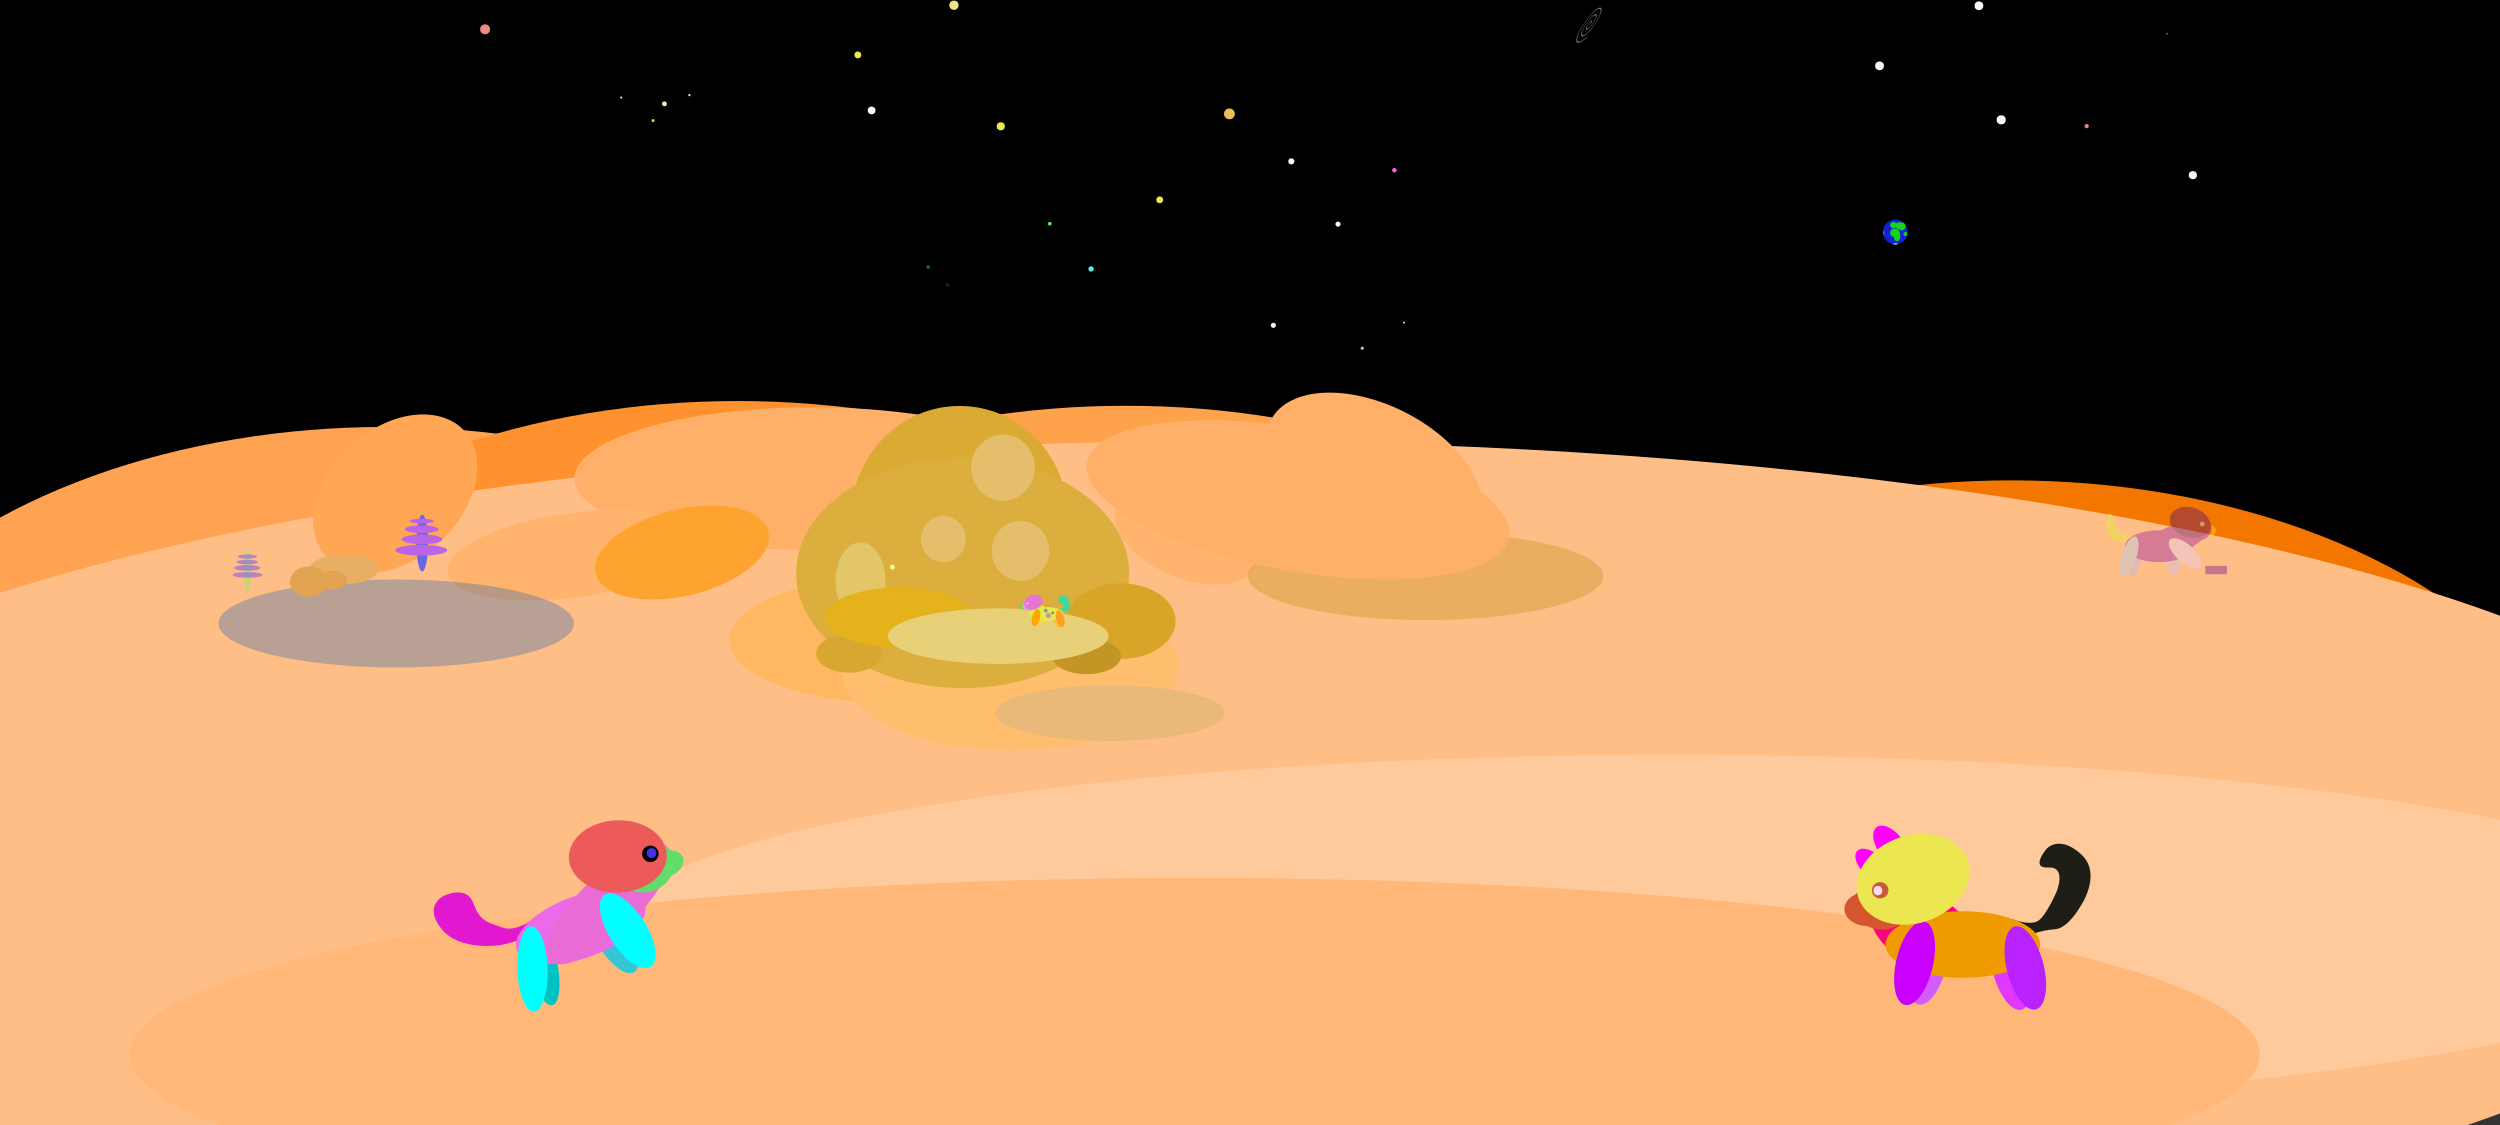 <?xml version="1.0" encoding="UTF-8" standalone="no"?>
<!-- Created with Inkscape (http://www.inkscape.org/) -->

<svg
   width="200mm"
   height="90mm"
   viewBox="0 0 200 90"
   version="1.1"
   id="svg1"
   sodipodi:docname="Foam_Pet_Bothies.svg"
   inkscape:version="1.3 (0e150ed, 2023-07-21)"
   xmlns:inkscape="http://www.inkscape.org/namespaces/inkscape"
   xmlns:sodipodi="http://sodipodi.sourceforge.net/DTD/sodipodi-0.dtd"
   xmlns="http://www.w3.org/2000/svg"
   xmlns:svg="http://www.w3.org/2000/svg">
  <rect x="0" y="0" width="200" height="90" fill="#333333" stroke="none"/>
  <sodipodi:namedview
     id="namedview1"
     pagecolor="#ffffff"
     bordercolor="#000000"
     borderopacity="0.25"
     inkscape:showpageshadow="2"
     inkscape:pageopacity="0.0"
     inkscape:pagecheckerboard="0"
     inkscape:deskcolor="#d1d1d1"
     inkscape:document-units="mm"
     inkscape:zoom="1.4538721"
     inkscape:cx="141.34669"
     inkscape:cy="194.30871"
     inkscape:window-width="1452"
     inkscape:window-height="991"
     inkscape:window-x="26"
     inkscape:window-y="23"
     inkscape:window-maximized="0"
     inkscape:current-layer="layer1"
     showgrid="false" />
  <defs
     id="defs1" />
  <g
     inkscape:label="Layer 1"
     inkscape:groupmode="layer"
     id="layer1">
    <rect
       style="fill:#000000;fill-opacity:1;stroke-width:1.077"
       id="rect131"
       width="215.34"
       height="84.723"
       x="-4.572"
       y="-7.734" />
    <ellipse
       style="fill:#ffa24c;fill-opacity:1;stroke-width:0.692"
       id="path131-5-2-7"
       cx="90.071"
       cy="61.887"
       rx="46.876"
       ry="29.426" />
    <ellipse
       style="fill:#f37600;fill-opacity:1;stroke-width:0.692"
       id="path131-5-2-7-6"
       cx="160.932"
       cy="67.855"
       rx="46.876"
       ry="29.426" />
    <ellipse
       style="fill:#ffa251;fill-opacity:1;stroke-width:0.692"
       id="path131-5"
       cx="30.822"
       cy="63.581"
       rx="46.876"
       ry="29.426" />
    <ellipse
       style="fill:#ff912e;fill-opacity:1;stroke-width:0.692"
       id="path131-5-2"
       cx="59.018"
       cy="61.508"
       rx="46.876"
       ry="29.426" />
    <ellipse
       style="fill:#ffbe86;fill-opacity:1;stroke-width:1.221"
       id="path131"
       cx="97.316"
       cy="69.168"
       rx="126.957"
       ry="33.86" />
    <ellipse
       style="fill:#ffb761;fill-opacity:1;stroke:none;stroke-width:3.094;stroke-linecap:round;stroke-dasharray:none"
       id="path7-2-4"
       cx="70.74"
       cy="51.204"
       rx="12.406"
       ry="4.964" />
    <ellipse
       style="fill:#ffbd6e;fill-opacity:1;stroke:none;stroke-width:3.698;stroke-linecap:round;stroke-dasharray:none"
       id="path7-2-4-6"
       cx="80.796"
       cy="53.518"
       rx="13.495"
       ry="6.521" />
    <ellipse
       style="fill:#ffca9b;fill-opacity:1;stroke-width:0.646"
       id="path131-1"
       cx="133.952"
       cy="74.508"
       rx="85.208"
       ry="14.128" />
    <ellipse
       style="fill:#ffb879;fill-opacity:1;stroke-width:0.646"
       id="path131-1-3"
       cx="95.565"
       cy="84.359"
       rx="85.208"
       ry="14.128" />
    <g
       id="g3">
      <path
         style="fill:#0000e0;fill-opacity:0.119;stroke-width:0.723;stroke-linecap:round;stroke-linejoin:round"
         id="path111"
         d="m 42.353,-99.297 c -2.317,3.775 -4.82,7.603 -6.479,11.686 -1.655,4.553 -3.432,9.189 -3.792,14.07 -0.08,1.08 -0.037,2.166 -0.056,3.25 0.2,4.206 0.831,8.398 2.962,12.1 1.333,2.316 2.507,3.562 4.208,5.634 4.183,4.537 8.988,8.559 14.364,11.62 0.866,0.493 1.774,0.909 2.661,1.364 4.662,2.231 8.655,2.371 13.671,1.852 4.626,-0.656 9.288,-0.955 13.953,-1.144 4.108,-0.065 8.134,-0.709 12.058,-1.897 3.289,-0.968 6.546,-2.037 9.82,-3.051 2.008,-0.682 4.116,-0.823 6.199,-1.099 0.261,-0.152 0.546,-0.269 0.783,-0.457 1.584,-1.262 2.712,-3.392 3.388,-5.25 0.272,-0.749 0.457,-1.527 0.685,-2.29 1.477,-5.476 0.977,-11.084 0.384,-16.637 -0.549,-4.958 -1.728,-9.813 -3.181,-14.576 -1.853,-5.293 -3.751,-10.572 -6.104,-15.666 -1.738,-3.496 -3.569,-6.961 -5.886,-10.112 -1.641,-2.127 -3.816,-3.141 -6.306,-3.935 -3.318,-0.83 -6.764,-0.924 -10.167,-1.023 -3.118,-0.08 -6.232,0.18 -9.344,0.321 -2.516,-0.003 -5.009,0.235 -7.43,0.932 -1.665,0.4 -3.088,1.25 -4.488,2.192 -1.252,0.937 -2.288,2.116 -3.437,3.169 -1.607,1.159 -3.263,2.258 -4.966,3.271 -1.55,0.887 -3.231,1.506 -4.95,1.969 -1.229,0.281 -2.49,0.3 -3.73,0.513 -0.986,0.235 -2.006,0.21 -3.001,0.37 -1.012,0.165 -2.11,1.979 -2.11,1.979 0.677,0.214 -0.254,0.254 -0.479,0.5 -2.604,3.649 -4.443,7.73 -6.123,11.863 -1.672,4.587 -3.457,9.26 -3.82,14.178 -0.081,1.097 -0.038,2.201 -0.058,3.301 0.201,4.276 0.843,8.534 3.004,12.299 1.354,2.359 2.538,3.613 4.269,5.721 4.215,4.571 9.056,8.625 14.468,11.717 0.876,0.501 1.795,0.923 2.692,1.385 4.742,2.278 8.814,2.432 13.92,1.907 4.617,-0.656 9.269,-0.957 13.924,-1.144 4.147,-0.064 8.21,-0.715 12.172,-1.911 3.289,-0.97 6.548,-2.037 9.824,-3.048 1.984,-0.67 4.066,-0.807 6.124,-1.076 0.316,-0.172 0.662,-0.298 0.949,-0.515 1.617,-1.222 2.902,-3.62 3.576,-5.47 0.279,-0.767 0.468,-1.564 0.702,-2.346 1.491,-5.534 0.994,-11.201 0.398,-16.813 -0.552,-4.986 -1.733,-9.87 -3.195,-14.66 -1.861,-5.311 -3.771,-10.608 -6.13,-15.721 -1.75,-3.524 -3.589,-7.019 -5.919,-10.198 -1.745,-2.237 -3.906,-3.26 -6.538,-4.101 -3.359,-0.842 -6.848,-0.941 -10.293,-1.042 -3.129,-0.082 -6.254,0.178 -9.379,0.319 -2.552,-0.006 -5.08,0.245 -7.537,0.946 -1.712,0.412 -3.179,1.283 -4.62,2.251 -1.276,0.945 -2.325,2.144 -3.492,3.211 -1.585,1.135 -3.212,2.22 -4.887,3.217 -1.514,0.863 -3.156,1.467 -4.835,1.916 -1.217,0.27 -2.462,0.293 -3.688,0.503 -0.985,0.228 -2.001,0.214 -2.995,0.369 -1.072,0.171 -1.71,0.42 -2.639,0.961 -0.284,0.166 0.313,0.637 0.313,0.637"
         sodipodi:nodetypes="ccscscsccccccssccccccccccccccccccscscsccccccssccccccccccccccccc" />
    </g>
    <g
       id="g6"
       transform="translate(35.589,-119.664)">
      <g
         id="g5">
        <path
           style="fill:#0000ea;fill-opacity:0.119;stroke-width:0.621;stroke-linecap:round;stroke-linejoin:round"
           id="path112"
           d="m 119.749,41.803 c -1.348,1.987 -2.348,4.108 -3.226,6.252 -0.929,2.494 -1.633,5.044 -2.08,7.621 -0.491,3.059 -0.682,6.141 -0.877,9.218 -0.192,2.793 0.226,5.567 0.956,8.293 0.37,1.391 0.916,2.738 1.835,3.964 0.615,0.819 1.013,1.19 1.743,1.953 2.243,2.154 5.099,3.698 8.21,4.957 0.713,0.289 1.449,0.539 2.174,0.809 0.737,0.225 1.463,0.477 2.212,0.676 3.391,0.901 6.973,1.425 10.519,1.734 0.988,0.086 1.979,0.139 2.969,0.208 3.232,0.157 6.478,0.06 9.68,-0.325 3.036,-0.365 5.986,-1.007 8.931,-1.679 4.194,-1.049 8.176,-2.597 11.884,-4.474 0.785,-0.397 1.54,-0.832 2.31,-1.248 3.052,-1.742 5.75,-3.809 8.008,-6.199 1.335,-1.413 1.868,-2.155 3.046,-3.645 2.526,-3.248 3.92,-6.917 4.776,-10.654 0.171,-0.745 0.294,-1.497 0.44,-2.245 0.67,-4.02 0.687,-8.088 0.571,-12.135 -0.057,-2.853 -0.607,-5.673 -1.361,-8.456 -0.543,-1.777 -1.265,-3.516 -2.099,-5.218 -0.763,-1.478 -1.571,-2.941 -2.334,-4.42 -1.085,-2.239 -2.172,-4.478 -3.195,-6.735 -0.915,-2.13 -1.636,-4.309 -2.151,-6.522 -0.196,-0.897 -0.349,-1.811 -0.154,-2.717 0.094,-0.435 0.182,-0.62 0.342,-1.038 0.337,-0.81 0.752,-1.626 0.858,-2.483 0.022,-0.18 0.014,-0.362 0.021,-0.543 -0.129,-1.034 -0.656,-2.092 -1.695,-2.764 -0.244,-0.158 -0.525,-0.276 -0.788,-0.414 -2.344,-0.899 -4.96,-1.043 -7.515,-1.169 -2.827,-0.058 -5.655,0.034 -8.479,0.133 -3.145,0.086 -6.294,-0.059 -9.439,0.006 -0.629,0.013 -1.258,0.048 -1.887,0.071 -3.041,0.126 -5.994,0.746 -8.967,1.224 -3.725,0.477 -7.491,0.741 -11.252,0.954 -3.418,0.151 -6.836,0.294 -10.257,0.388 -2.37,0.113 -4.781,-0.042 -7.132,0.276 -0.376,0.051 -0.745,0.134 -1.117,0.201 -1.599,0.426 -3.051,1.194 -3.827,2.426 -0.148,0.235 -0.245,0.488 -0.368,0.732 -0.533,1.358 -0.79,2.797 -0.702,4.222 0.017,0.27 0.066,0.538 0.099,0.806 0.207,1.144 0.376,2.311 0.981,3.376 0.152,0.268 0.34,0.522 0.511,0.782 1.805,2.333 4.718,3.871 7.546,5.332 2.743,1.378 5.71,2.431 8.544,3.677 1.305,0.603 2.641,1.233 3.598,2.181 0.639,0.783 0.364,1.284 -0.008,2.097 -0.445,1.001 -1.076,1.928 -1.929,2.742 -0.651,0.709 -1.535,1.209 -2.379,1.754 -0.833,0.503 -1.622,1.044 -2.347,1.645 -0.809,0.755 -1.553,1.552 -2.325,2.331 -0.39,0.357 -0.78,0.714 -1.191,1.056 -0.174,0.162 -0.373,0.305 -0.546,0.468 -0.218,0.253 -0.53,0.387 -0.856,0.531 l 0.119,0.144 c -1.367,1.961 -2.357,4.071 -3.229,6.198 -0.924,2.474 -1.611,5.007 -2.061,7.563 -0.501,3.048 -0.684,6.121 -0.878,9.188 -0.189,2.764 0.226,5.508 0.953,8.205 0.366,1.359 0.9,2.676 1.799,3.873 0.603,0.803 0.986,1.159 1.703,1.909 2.205,2.118 5.009,3.639 8.068,4.877 0.705,0.285 1.433,0.533 2.15,0.799 4.014,1.311 8.31,2.011 12.611,2.389 0.982,0.086 1.968,0.14 2.951,0.21 3.205,0.159 6.424,0.063 9.601,-0.32 3.014,-0.364 5.942,-1.003 8.864,-1.675 4.156,-1.05 8.11,-2.581 11.789,-4.443 0.778,-0.394 1.526,-0.825 2.289,-1.238 3.019,-1.724 5.689,-3.769 7.921,-6.135 1.316,-1.394 1.857,-2.146 3.018,-3.616 2.501,-3.216 3.881,-6.847 4.726,-10.547 0.169,-0.74 0.29,-1.486 0.436,-2.229 0.661,-4.001 0.678,-8.05 0.556,-12.078 -0.063,-2.832 -0.612,-5.63 -1.366,-8.391 -0.543,-1.758 -1.26,-3.479 -2.088,-5.164 -0.766,-1.475 -1.569,-2.938 -2.327,-4.416 -1.081,-2.245 -2.169,-4.489 -3.196,-6.75 -0.922,-2.148 -1.651,-4.344 -2.176,-6.574 -0.209,-0.931 -0.363,-1.881 -0.167,-2.822 0.095,-0.457 0.191,-0.661 0.357,-1.099 0.33,-0.796 0.742,-1.597 0.844,-2.441 0.02,-0.164 0.01,-0.329 0.015,-0.493 -0.127,-0.937 -0.613,-1.903 -1.564,-2.507 -0.222,-0.141 -0.477,-0.246 -0.715,-0.369 -2.28,-0.862 -4.822,-0.998 -7.301,-1.12 -2.812,-0.054 -5.625,0.033 -8.434,0.131 -3.151,0.083 -6.305,-0.067 -9.456,-7.181e-4 -0.623,0.013 -1.246,0.048 -1.869,0.073 -3.018,0.133 -5.951,0.751 -8.903,1.223 -3.743,0.475 -7.527,0.737 -11.307,0.952 -3.422,0.158 -6.846,0.299 -10.272,0.395 -2.357,0.114 -4.757,-0.042 -7.095,0.28 -0.361,0.05 -0.715,0.131 -1.072,0.196 -1.485,0.404 -2.838,1.12 -3.55,2.271 -0.135,0.218 -0.223,0.452 -0.335,0.678 -0.513,1.317 -0.762,2.711 -0.673,4.091 0.017,0.259 0.065,0.516 0.098,0.774 0.206,1.113 0.368,2.251 0.956,3.287 0.145,0.255 0.325,0.497 0.487,0.746 1.768,2.28 4.621,3.784 7.387,5.212 2.734,1.375 5.696,2.417 8.525,3.655 1.361,0.621 2.733,1.282 3.737,2.259 0.751,0.896 0.494,1.5 0.063,2.443 -0.463,1.04 -1.122,1.999 -2.004,2.848 -0.668,0.728 -1.574,1.244 -2.441,1.803 -0.818,0.495 -1.593,1.026 -2.306,1.615 -0.799,0.746 -1.536,1.533 -2.296,2.304 -0.397,0.367 -0.795,0.733 -1.212,1.085 -0.167,0.158 -0.361,0.294 -0.527,0.452 z"
           sodipodi:nodetypes="cccccscscsscscscscscccccccscscscccsccccscscscscccccccccccccccccscscscscscscscccccccscccscccsccccscscccscccccccccccc" />
      </g>
    </g>
    <g
       id="g4"
       transform="matrix(0.488,0,0,0.52,75.763,43.206)">
      <path
         style="opacity:1;fill:#1e1e17;fill-opacity:1;stroke-width:1.006"
         d="m 174.545,58.294 c 0,0 3.059,1.158 4.403,0.236 1.344,-0.922 2.968,-4.492 2.968,-4.492 0,0 1.666,-3.836 -1.386,-3.666 -3.052,0.17 -0.293,-2.859 -0.293,-2.859 0,0 2.034,-2.266 5.655,0.805 3.622,3.071 -0.146,8.122 -0.146,8.122 0,0 -1.967,3.316 -4.152,3.438 -2.185,0.122 -4,0.852 -4,0.852 z"
         id="path5" />
      <ellipse
         style="opacity:1;fill:#ff007e;fill-opacity:1;stroke-width:0.061;stroke-dasharray:none"
         id="path2-0-9"
         cx="-48.72"
         cy="-143.287"
         rx="7.128"
         ry="8.569"
         transform="matrix(-0.36,-0.933,-0.995,-0.102,0,0)" />
      <ellipse
         style="opacity:1;fill:#d5552f;fill-opacity:1;stroke-width:0.025;stroke-dasharray:none"
         id="path2-0-2"
         cx="-150.985"
         cy="56.754"
         rx="3.876"
         ry="2.637"
         transform="scale(-1,1)" />
      <ellipse
         style="opacity:1;fill:#e138ff;fill-opacity:1;stroke-width:0.036;stroke-dasharray:none"
         id="path2-0-9-8-1"
         cx="-22.141"
         cy="-176.7"
         rx="6.445"
         ry="3.373"
         transform="matrix(-0.152,-0.988,-0.968,-0.249,0,0)" />
      <ellipse
         style="opacity:1;fill:#d25cff;fill-opacity:1;stroke-width:0.036;stroke-dasharray:none"
         id="path2-0-9-8-2-6"
         cx="71.996"
         cy="-188.767"
         rx="6.445"
         ry="3.373"
         transform="matrix(0.362,-0.932,-0.714,-0.7,0,0)" />
      <ellipse
         style="opacity:1;fill:#ef9b00;fill-opacity:1;stroke-width:0.063;stroke-dasharray:none"
         id="path2-5"
         cx="-166.527"
         cy="62.225"
         rx="12.677"
         ry="5.126"
         transform="scale(-1,1)" />
      <ellipse
         style="opacity:1;fill:#d5552f;fill-opacity:1;stroke-width:0.033;stroke-dasharray:none"
         id="path2-0"
         cx="-153.286"
         cy="55.999"
         rx="4.624"
         ry="3.946"
         transform="scale(-1,1)" />
      <ellipse
         style="opacity:1;fill:#ba21ff;fill-opacity:1;stroke-width:0.036;stroke-dasharray:none"
         id="path2-0-9-8"
         cx="-21.449"
         cy="-179.245"
         rx="6.445"
         ry="3.373"
         transform="matrix(-0.152,-0.988,-0.968,-0.249,0,0)" />
      <ellipse
         style="opacity:1;fill:#c900ff;fill-opacity:1;stroke-width:0.036;stroke-dasharray:none"
         id="path2-0-9-8-2"
         cx="70.251"
         cy="-186.533"
         rx="6.445"
         ry="3.373"
         transform="matrix(0.362,-0.932,-0.714,-0.7,0,0)" />
      <ellipse
         style="opacity:1;fill:#ff00ff;fill-opacity:1;stroke-width:1.046"
         id="path142"
         cx="-88.252"
         cy="-135.628"
         rx="2.116"
         ry="3.838"
         transform="rotate(140)" />
      <ellipse
         style="opacity:1;fill:#ff00ff;fill-opacity:1;stroke-width:0.884"
         id="path142-7"
         cx="-59.19"
         cy="-148.291"
         rx="1.789"
         ry="3.246"
         transform="rotate(130)" />
      <ellipse
         style="opacity:1;fill:#ece650;fill-opacity:1;stroke-width:0.063;stroke-dasharray:none"
         id="path2-0-6"
         cx="-163.509"
         cy="66.715"
         rx="9.291"
         ry="6.966"
         transform="matrix(-0.996,0.088,-0.067,0.998,0,0)" />
      <ellipse
         style="opacity:1;fill:#c75b33;fill-opacity:1;stroke-width:0.141;stroke-dasharray:none"
         id="path3-3"
         cx="-152.971"
         cy="53.875"
         transform="scale(-1,1)"
         rx="1.358"
         ry="1.255" />
      <circle
         style="opacity:1;fill:#f8daf7;fill-opacity:1;stroke-width:0.078;stroke-dasharray:none"
         id="path3-3-0"
         cx="-152.598"
         cy="53.932"
         r="0.726"
         transform="scale(-1,1)" />
    </g>
    <circle
       style="fill:#f9f9f9;fill-opacity:1;stroke-width:0.333"
       id="path143"
       cx="160.096"
       cy="9.586"
       r="0.365" />
    <circle
       style="fill:#f08282;fill-opacity:1;stroke-width:0.156"
       id="path143-4"
       cx="166.935"
       cy="10.09"
       r="0.171" />
    <circle
       style="fill:#8482f0;fill-opacity:1;stroke-width:0.057"
       id="path143-4-1"
       cx="173.351"
       cy="2.692"
       r="0.062" />
    <circle
       style="fill:#f9f9f9;fill-opacity:1;stroke-width:0.321"
       id="path143-4-2"
       cx="150.363"
       cy="5.267"
       r="0.351" />
    <circle
       style="fill:#f9f9f9;fill-opacity:1;stroke-width:0.321"
       id="path143-4-2-1"
       cx="158.314"
       cy="0.462"
       r="0.351" />
    <circle
       style="fill:#f4f4f4;fill-opacity:1;stroke-width:0.3"
       id="path143-2"
       cx="175.428"
       cy="14.012"
       r="0.328" />
    <circle
       style="fill:#1420d5;fill-opacity:1;stroke-width:0.908"
       id="path143-2-9"
       cx="151.624"
       cy="18.561"
       r="0.994" />
    <ellipse
       style="fill:#14d516;fill-opacity:1;stroke-width:0.325"
       id="path143-2-9-1"
       cx="151.588"
       cy="18.626"
       rx="0.372"
       ry="0.341" />
    <ellipse
       style="fill:#14d516;fill-opacity:1;stroke-width:0.308"
       id="path143-2-9-1-5"
       cx="151.761"
       cy="18.869"
       rx="0.262"
       ry="0.434" />
    <ellipse
       style="fill:#14d516;fill-opacity:1;stroke-width:0.233"
       id="path143-2-9-1-5-7"
       cx="151.476"
       cy="18.012"
       rx="0.262"
       ry="0.249" />
    <ellipse
       style="fill:#14d516;fill-opacity:1;stroke-width:0.27"
       id="path143-2-9-1-5-7-3"
       cx="151.93"
       cy="18.058"
       rx="0.313"
       ry="0.281" />
    <ellipse
       style="fill:#14d516;fill-opacity:1;stroke-width:0.287"
       id="path143-2-9-1-5-7-3-2"
       cx="152.131"
       cy="18.113"
       rx="0.313"
       ry="0.315" />
    <ellipse
       style="fill:#14d516;fill-opacity:1;stroke-width:0.146"
       id="path143-2-9-1-5-7-3-2-8"
       cx="152.426"
       cy="18.721"
       rx="0.158"
       ry="0.163" />
    <ellipse
       style="fill:#14d516;fill-opacity:1;stroke-width:0.077"
       id="path143-2-9-1-5-7-3-2-8-6"
       cx="150.702"
       cy="18.626"
       rx="0.043"
       ry="0.163" />
    <ellipse
       style="fill:#ffffff;fill-opacity:1;stroke-width:0.081"
       id="path143-2-9-1-5-7-3-2-8-6-1"
       cx="151.64"
       cy="19.516"
       rx="0.179"
       ry="0.044" />
    <circle
       style="fill:#f9f9f9;fill-opacity:1;stroke-width:0.348"
       id="path144"
       cx="69.73"
       cy="8.834"
       r="0.309" />
    <circle
       style="fill:#ece754;fill-opacity:1;stroke-width:0.368"
       id="path144-3"
       cx="80.061"
       cy="10.103"
       r="0.326" />
    <circle
       style="fill:#ece754;fill-opacity:1;stroke-width:0.161"
       id="path144-3-7"
       cx="58.085"
       cy="-1.518"
       r="0.143" />
    <circle
       style="fill:#ece754;fill-opacity:1;stroke-width:0.308"
       id="path144-3-1"
       cx="68.627"
       cy="4.393"
       r="0.273" />
    <circle
       style="fill:#ece754;fill-opacity:1;stroke-width:0.308"
       id="path144-3-1-9"
       cx="92.777"
       cy="15.987"
       r="0.273" />
    <circle
       style="fill:#54ecea;fill-opacity:1;stroke-width:0.24"
       id="path144-3-1-9-9"
       cx="87.286"
       cy="21.516"
       r="0.213" />
    <circle
       style="fill:#54ec56;fill-opacity:1;stroke-width:0.169"
       id="path144-3-1-9-9-9"
       cx="83.982"
       cy="17.898"
       r="0.15" />
    <circle
       style="fill:#052d06;fill-opacity:1;stroke-width:0.169"
       id="path144-3-1-9-9-9-9"
       cx="75.8"
       cy="22.798"
       r="0.15" />
    <circle
       style="fill:#21e935;fill-opacity:0.47;stroke-width:0.169"
       id="path144-3-1-9-9-9-9-7"
       cx="74.252"
       cy="21.36"
       r="0.15" />
    <circle
       style="fill:#ecbe54;fill-opacity:1;stroke-width:0.49"
       id="path144-3-1-9-5"
       cx="98.353"
       cy="9.109"
       r="0.434" />
    <circle
       style="fill:#fdf9f0;fill-opacity:1;stroke-width:0.275"
       id="path144-3-1-9-5-7"
       cx="103.307"
       cy="12.907"
       r="0.244" />
    <circle
       style="fill:#ece480;fill-opacity:1;stroke-width:0.216"
       id="path145"
       cx="76.316"
       cy="0.417"
       r="0.371" />
    <circle
       style="fill:#b2b6f3;fill-opacity:1;stroke-width:0.216"
       id="path145-5"
       cx="62.937"
       cy="-2.822"
       r="0.371" />
    <circle
       style="fill:#f3efb2;fill-opacity:1;stroke-width:0.113"
       id="path145-5-4"
       cx="55.588"
       cy="-3.372"
       r="0.195" />
    <circle
       style="fill:#f3efb2;fill-opacity:1;stroke-width:0.113"
       id="path145-5-4-0"
       cx="53.154"
       cy="8.307"
       r="0.195" />
    <circle
       style="fill:#f3efb2;fill-opacity:1;stroke-width:0.053"
       id="path145-5-4-0-9"
       cx="55.154"
       cy="7.611"
       r="0.09" />
    <circle
       style="fill:#e6de61;fill-opacity:1;stroke-width:0.053"
       id="path145-5-4-0-9-3"
       cx="49.703"
       cy="7.804"
       r="0.09" />
    <circle
       style="fill:#ded32c;fill-opacity:1;stroke-width:0.072"
       id="path145-5-4-0-9-3-6"
       cx="52.246"
       cy="9.648"
       r="0.123" />
    <circle
       style="fill:#f3efb2;fill-opacity:1;stroke-width:0.062"
       id="path145-5-4-6"
       cx="56.243"
       cy="-4.827"
       r="0.106" />
    <circle
       style="fill:#e4da4d;fill-opacity:1;stroke-width:0.041"
       id="path145-5-4-6-8"
       cx="54.212"
       cy="-4.185"
       r="0.07" />
    <circle
       style="fill:#ec8c80;fill-opacity:1;stroke-width:0.625"
       id="path146"
       cx="38.805"
       cy="2.344"
       r="0.395" />
    <ellipse
       style="fill:#ffb068;fill-opacity:1;stroke-width:0.194"
       id="path131-5-2-7-9"
       cx="65.005"
       cy="38.29"
       rx="19.047"
       ry="5.708" />
    <ellipse
       style="fill:#ffb36c;fill-opacity:1;stroke-width:0.084"
       id="path131-5-2-7-9-4-0-7"
       cx="100.745"
       cy="12.675"
       rx="5.964"
       ry="3.404"
       transform="matrix(0.954,0.301,-0.098,0.995,0,0)" />
    <ellipse
       style="fill:#ffb36c;fill-opacity:1;stroke-width:0.121"
       id="path131-5-2-7-9-4-0-7-5"
       cx="4.949"
       cy="-66.562"
       rx="9.696"
       ry="4.324"
       transform="matrix(-0.972,0.235,-0.76,-0.65,0,0)" />
    <ellipse
       style="fill:#ffa754;fill-opacity:1;stroke-width:0.117"
       id="path131-5-2-7-9-4-0-7-5-7"
       cx="-13.254"
       cy="-50.967"
       rx="7.377"
       ry="5.381"
       transform="matrix(-0.84,0.542,-0.402,-0.916,0,0)" />
    <g
       id="g1"
       transform="matrix(0.064,0,0,0.064,169.477,36.597)"
       style="opacity:0.417">
      <path
         style="fill:#e1eb35;fill-opacity:1;stroke-width:0.239"
         d="m 17.736,97.46 c 0,0 -17.557,1.136 -21.13,-12.199 -3.573,-13.335 -6.819,-19.405 -9.957,-12.785 -3.138,6.62 -0.712,25.812 2.347,27.136 3.06,1.324 0.546,5.363 20.994,6.689 20.448,1.327 7.746,-8.841 7.746,-8.841 z"
         id="path2-3" />
      <ellipse
         style="fill:#ebed20;fill-opacity:1;stroke-width:0.136"
         id="path1-3-2-1"
         cx="109.385"
         cy="91.492"
         rx="12.573"
         ry="8.124" />
      <ellipse
         style="fill:#c9c1f2;fill-opacity:1;stroke-width:0.391;stroke-dasharray:none"
         id="path2-8-4-6-49"
         cx="41.515"
         cy="131.294"
         transform="matrix(0.987,-0.16,0.189,0.982,0,0)"
         rx="10.145"
         ry="24.801" />
      <ellipse
         style="fill:#bcb3f0;fill-opacity:1;stroke-width:0.355"
         id="path2-8-4-2"
         cx="39.016"
         cy="116.77"
         transform="matrix(0.979,0.202,-0.149,0.989,0,0)"
         rx="8.222"
         ry="25.274" />
      <ellipse
         style="fill:#9a1da7;fill-opacity:1;stroke-width:0.389"
         id="path1-0"
         cx="50.596"
         cy="110.924"
         rx="42.257"
         ry="19.933" />
      <ellipse
         style="fill:#9a1da7;fill-opacity:1;stroke-width:0.471"
         id="path1-5-2-7-6-6-6"
         cx="176.146"
         cy="128.967"
         rx="28.739"
         ry="42.836"
         transform="matrix(0.989,0.15,-0.805,0.593,0,0)" />
      <ellipse
         style="fill:#9a1da7;fill-opacity:1;stroke-width:0.225"
         id="path1-3-8"
         cx="98.643"
         cy="88.474"
         rx="17.752"
         ry="15.79" />
      <ellipse
         style="fill:#b6cafa;fill-opacity:1;stroke-width:0.378"
         id="path2-8-9"
         cx="52.183"
         cy="110.268"
         transform="matrix(0.931,0.365,-0.32,0.947,0,0)"
         rx="9.171"
         ry="25.775" />
      <ellipse
         style="fill:#5f0a6e;fill-opacity:1;stroke-width:0.553"
         id="path2-8-4-6-4-8-2"
         cx="6.687"
         cy="-122.497"
         transform="matrix(-0.804,0.595,-0.775,-0.632,0,0)"
         rx="20.661"
         ry="24.482" />
      <circle
         style="fill:#93d0ea;fill-opacity:1;stroke-width:0.075"
         id="path2-8-3-6"
         cx="104.57"
         cy="83.169"
         r="3.029" />
      <ellipse
         style="fill:#e5cdfa;fill-opacity:1;stroke-width:0.421"
         id="path2-8-4-6-4-6"
         cx="32.8"
         cy="-144.512"
         transform="matrix(-0.714,0.701,-0.741,-0.672,0,0)"
         rx="11.379"
         ry="25.777" />
      <rect
         style="fill:#7d0c95;fill-opacity:1;stroke:none;stroke-width:0.829;stroke-opacity:1"
         id="rect3"
         width="27.1"
         height="10.383"
         x="108.548"
         y="135.616" />
    </g>
    <ellipse
       style="fill:#ffa330;fill-opacity:1;stroke-width:0.095"
       id="path131-5-2-7-9-4-0-7-5-1"
       cx="-16.407"
       cy="-63.316"
       rx="6.984"
       ry="3.711"
       transform="matrix(-0.941,0.339,-0.618,-0.786,0,0)" />
    <rect
       style="opacity:0.417;fill:#ffa330;fill-opacity:1;stroke-width:1.046"
       id="rect1"
       width="22.783"
       height="10.394"
       x="76.428"
       y="124.303" />
    <g
       id="g7"
       transform="matrix(0.394,0,0,0.394,28.844,40.233)">
      <path
         style="opacity:1;fill:#e218d1;fill-opacity:1;stroke-width:0.913"
         d="m 34.878,84.652 c 0,0 -3.514,2.561 -6.079,1.562 -2.566,-0.999 -4.461,-0.94 -5.854,-4.857 -1.393,-3.918 -6.009,-1.571 -6.009,-1.571 0,0 -4.321,1.909 -0.538,6.668 3.783,4.759 12.157,3.295 12.157,3.295 0,0 4.112,-0.805 4.618,-1.697 0.506,-0.892 1.705,-3.4 1.705,-3.4 z"
         id="path10" />
      <ellipse
         style="opacity:1;fill:#62dd6b;fill-opacity:1;stroke-width:0.046"
         id="path1-3-2"
         cx="32.683"
         cy="90.054"
         rx="4.224"
         ry="2.729"
         transform="rotate(-20)" />
      <ellipse
         style="opacity:1;fill:#35c6d4;fill-opacity:1;stroke-width:0.131;stroke-dasharray:none"
         id="path2-8-4-6"
         cx="-1.253"
         cy="102.041"
         transform="matrix(0.873,-0.488,0.513,0.858,0,0)"
         rx="3.408"
         ry="8.331" />
      <ellipse
         style="opacity:1;fill:#00c2c2;fill-opacity:1;stroke-width:0.119"
         id="path2-8-4"
         cx="17.937"
         cy="98.228"
         transform="matrix(0.989,-0.145,0.198,0.98,0,0)"
         rx="2.762"
         ry="8.49" />
      <ellipse
         style="opacity:1;fill:#ea6ae9;fill-opacity:1;stroke-width:0.125"
         id="path1-9"
         cx="12.573"
         cy="96.195"
         rx="13.833"
         ry="6.309"
         transform="rotate(-20)" />
      <ellipse
         style="opacity:1;fill:#ea6ad6;fill-opacity:1;stroke-width:0.16"
         id="path1-5-2-7-6-6"
         cx="127.855"
         cy="130.322"
         rx="9.56"
         ry="14.805"
         transform="matrix(0.98,-0.197,-0.575,0.818,0,0)" />
      <ellipse
         style="opacity:1;fill:#62dd6b;fill-opacity:1;stroke-width:0.075"
         id="path1-3"
         cx="29.075"
         cy="89.04"
         rx="5.963"
         ry="5.304"
         transform="rotate(-20)" />
      <ellipse
         style="opacity:1;fill:#00ffff;fill-opacity:1;stroke-width:0.127"
         id="path2-8"
         cx="32.667"
         cy="93.81"
         transform="matrix(1,0.025,0.024,1,0,0)"
         rx="3.081"
         ry="8.658" />
      <ellipse
         style="opacity:1;fill:#00ffff;fill-opacity:1;stroke-width:0.142"
         id="path2-8-4-6-4"
         cx="0.334"
         cy="102.383"
         transform="matrix(0.879,-0.477,0.527,0.85,0,0)"
         rx="3.822"
         ry="8.659" />
      <ellipse
         style="opacity:1;fill:#ec5a5a;fill-opacity:1;stroke-width:0.213"
         id="path2-8-4-6-4-8"
         cx="52.196"
         cy="-85.856"
         transform="matrix(-0.552,0.834,-0.944,-0.329,0,0)"
         rx="7.969"
         ry="9.443" />
      <circle
         style="opacity:1;fill:#000000;fill-opacity:1;stroke-width:0.041"
         id="path2-8-3"
         cx="30.923"
         cy="87.082"
         transform="rotate(-20)"
         r="1.674" />
      <circle
         style="opacity:1;fill:#4034e9;fill-opacity:1;stroke-width:0.024"
         id="path2-8-3-5"
         cx="31.21"
         cy="87.013"
         transform="rotate(-20)"
         r="0.991" />
    </g>
    <ellipse
       style="fill:#daaa32;fill-opacity:1;stroke:none;stroke-width:3.462;stroke-linecap:round;stroke-dasharray:none"
       id="path7"
       cx="76.771"
       cy="41.385"
       rx="8.657"
       ry="8.908" />
    <ellipse
       style="fill:#dcae3d;fill-opacity:1;stroke:none;stroke-width:4.362;stroke-linecap:round;stroke-dasharray:none"
       id="path7-88"
       cx="77.01"
       cy="45.854"
       rx="13.321"
       ry="9.193" />
    <ellipse
       style="fill:#d8a528;fill-opacity:1;stroke:none;stroke-width:1.437;stroke-linecap:round;stroke-dasharray:none"
       id="path7-88-1"
       cx="89.662"
       cy="49.687"
       rx="4.389"
       ry="3.029" />
    <ellipse
       style="fill:#c39524;fill-opacity:1;stroke:none;stroke-width:0.779;stroke-linecap:round;stroke-dasharray:none"
       id="path7-88-1-7"
       cx="86.932"
       cy="52.512"
       rx="2.745"
       ry="1.424" />
    <ellipse
       style="fill:#d8a72f;fill-opacity:1;stroke:none;stroke-width:0.793;stroke-linecap:round;stroke-dasharray:none"
       id="path7-88-1-7-4"
       cx="67.933"
       cy="52.28"
       rx="2.639"
       ry="1.534" />
    <ellipse
       style="fill:#e4be6a;fill-opacity:1;stroke:none;stroke-width:1.025;stroke-linecap:round;stroke-dasharray:none"
       id="path7-8"
       cx="80.241"
       cy="37.415"
       rx="2.55"
       ry="2.649" />
    <ellipse
       style="fill:#e4be6a;fill-opacity:1;stroke:none;stroke-width:0.926;stroke-linecap:round;stroke-dasharray:none"
       id="path7-8-9"
       cx="81.637"
       cy="44.072"
       rx="2.305"
       ry="2.395" />
    <ellipse
       style="fill:#e4be6a;fill-opacity:1;stroke:none;stroke-width:0.718;stroke-linecap:round;stroke-dasharray:none"
       id="path7-8-9-5"
       cx="75.468"
       cy="43.129"
       rx="1.786"
       ry="1.855" />
    <g
       id="g8">
      <ellipse
         style="fill:#c59824;fill-opacity:1;stroke:none;stroke-width:1.161;stroke-linecap:round;stroke-dasharray:none"
         id="path7-6"
         cx="125.243"
         cy="-22.421"
         rx="1.387"
         ry="6.259" />
      <ellipse
         style="fill:#c59824;fill-opacity:1;stroke:none;stroke-width:0.784;stroke-linecap:round;stroke-dasharray:none"
         id="path7-6-0"
         cx="125.167"
         cy="-16.79"
         rx="3.563"
         ry="1.111" />
      <ellipse
         style="fill:#c59824;fill-opacity:1;stroke:none;stroke-width:0.822;stroke-linecap:round;stroke-dasharray:none"
         id="path7-6-0-4"
         cx="136.582"
         cy="-16.633"
         rx="3.563"
         ry="1.219" />
      <ellipse
         style="fill:#c58a24;fill-opacity:1;stroke:none;stroke-width:1.16;stroke-linecap:round;stroke-dasharray:none"
         id="path7-6-8"
         cx="136.7"
         cy="-22.423"
         rx="1.387"
         ry="6.247" />
      <ellipse
         style="fill:#d59715;fill-opacity:1;stroke:none;stroke-width:1.782;stroke-linecap:round;stroke-dasharray:none"
         id="path7-6-4"
         cx="131.087"
         cy="-26.583"
         rx="2.467"
         ry="8.285" />
      <ellipse
         style="fill:#e0a81d;fill-opacity:1;stroke:none;stroke-width:1.256;stroke-linecap:round;stroke-dasharray:none"
         id="path7-6-4-3-5-5"
         cx="130.845"
         cy="-24.911"
         rx="7.704"
         ry="1.317" />
      <ellipse
         style="fill:#e0a81d;fill-opacity:1;stroke:none;stroke-width:1.253;stroke-linecap:round;stroke-dasharray:none"
         id="path7-6-4-3-5-5-9"
         cx="131.1"
         cy="-20.664"
         rx="7.665"
         ry="1.317" />
    </g>
    <ellipse
       style="fill:#e2c668;fill-opacity:1;stroke:none;stroke-width:0.983;stroke-linecap:round;stroke-dasharray:none"
       id="path7-7"
       cx="68.838"
       cy="46.491"
       rx="2.001"
       ry="3.105" />
    <ellipse
       style="fill:#e5b21b;fill-opacity:1;stroke:none;stroke-width:1.485;stroke-linecap:round;stroke-dasharray:none"
       id="path7-2"
       cx="71.903"
       cy="49.396"
       rx="5.921"
       ry="2.396" />
    <ellipse
       style="fill:#e8d078;fill-opacity:1;stroke:none;stroke-width:1.747;stroke-linecap:round;stroke-dasharray:none"
       id="path7-2-6"
       cx="79.859"
       cy="50.892"
       rx="8.827"
       ry="2.224" />
    <ellipse
       style="fill:#e8b978;fill-opacity:1;stroke:none;stroke-width:1.781;stroke-linecap:round;stroke-dasharray:none"
       id="path7-2-6-5"
       cx="88.808"
       cy="57.052"
       rx="9.178"
       ry="2.224" />
    <ellipse
       style="opacity:0.28;fill:#0053b6;fill-opacity:1;stroke:none;stroke-width:2.789;stroke-linecap:round;stroke-dasharray:none"
       id="path7-2-6-5-3"
       cx="31.694"
       cy="49.878"
       rx="14.222"
       ry="3.519" />
    <ellipse
       style="opacity:0.28;fill:#b68700;fill-opacity:1;stroke:none;stroke-width:2.789;stroke-linecap:round;stroke-dasharray:none"
       id="path7-2-6-5-3-3"
       cx="114.054"
       cy="46.087"
       rx="14.222"
       ry="3.519" />
    <g
       id="g2"
       transform="matrix(0.052,0,0,0.052,75.657,41.903)">
      <ellipse
         style="fill:#ffc95c;fill-opacity:1;stroke-width:0.074;stroke-dasharray:none"
         id="path2-0-9-8-2-6-3"
         cx="-2.854"
         cy="-202.337"
         rx="13.136"
         ry="6.873"
         transform="matrix(0.362,-0.932,-0.714,-0.7,0,0)" />
      <path
         style="fill:#40d998;fill-opacity:1;stroke-width:0.139"
         d="m 177.842,135.282 c 0,0 13.513,-0.211 13.698,-5.39 0.185,-5.179 -2.056,-13.487 -2.056,-13.487 0,0 -3.764,-8.624 -12.115,-5.309 -8.35,3.315 -1.43,11.42 -1.43,11.42 0,0 8.467,3.58 4.234,6.72 -4.233,3.141 -4.454,4.474 -4.454,4.474 z"
         id="path1" />
      <ellipse
         style="fill:#e3e921;fill-opacity:1;stroke-width:0.13;stroke-dasharray:none"
         id="path2-0-9-5"
         cx="-131.64"
         cy="-99.463"
         rx="15.934"
         ry="17.38"
         transform="matrix(-0.326,-0.945,-0.993,-0.114,0,0)" />
      <ellipse
         style="fill:#64df67;fill-opacity:1;stroke-width:0.051;stroke-dasharray:none"
         id="path2-0-2-6"
         cx="-123.34"
         cy="127.401"
         rx="7.9"
         ry="5.374"
         transform="scale(-1,1)" />
      <ellipse
         style="fill:#ffc038;fill-opacity:1;stroke-width:0.074;stroke-dasharray:none"
         id="path2-0-9-8-1-2"
         cx="-107.522"
         cy="-159.905"
         rx="13.136"
         ry="6.873"
         transform="matrix(-0.152,-0.988,-0.968,-0.249,0,0)" />
      <ellipse
         style="fill:#e0ed4a;fill-opacity:1;stroke-width:0.128;stroke-dasharray:none"
         id="path2"
         cx="-155.014"
         cy="138.552"
         rx="25.835"
         ry="10.448"
         transform="scale(-1,1)" />
      <ellipse
         style="fill:#ea9fec;fill-opacity:1;stroke-width:0.068;stroke-dasharray:none"
         id="path2-0-91"
         cx="-128.028"
         cy="125.863"
         rx="9.424"
         ry="8.041"
         transform="scale(-1,1)" />
      <ellipse
         style="fill:#e475d4;fill-opacity:1;stroke-width:0.101;stroke-dasharray:none"
         id="path2-0-6-2"
         cx="-143.925"
         cy="134.795"
         rx="14.175"
         ry="11.669"
         transform="matrix(-0.995,0.096,-0.061,0.998,0,0)" />
      <ellipse
         style="fill:#ff9e21;fill-opacity:1;stroke-width:0.074;stroke-dasharray:none"
         id="path2-0-9-8-7"
         cx="-106.071"
         cy="-165.253"
         rx="13.136"
         ry="6.873"
         transform="matrix(-0.152,-0.988,-0.968,-0.249,0,0)" />
      <ellipse
         style="fill:#ffa600;fill-opacity:1;stroke-width:0.074;stroke-dasharray:none"
         id="path2-0-9-8-2-0"
         cx="-6.409"
         cy="-197.784"
         rx="13.136"
         ry="6.873"
         transform="matrix(0.362,-0.932,-0.714,-0.7,0,0)" />
      <circle
         style="fill:#f8daf7;fill-opacity:1;stroke-width:0.134;stroke-dasharray:none"
         id="path3"
         cx="-125.858"
         cy="122.372"
         r="1.239"
         transform="scale(-1,1)" />
    </g>
    <circle
       style="opacity:1;fill:#fff3f3;fill-opacity:0.996;stroke:#000000;stroke-width:0.6;stroke-linecap:round;stroke-dasharray:none;stroke-opacity:1"
       id="path8"
       cx="107.041"
       cy="17.933"
       r="0.503" />
    <circle
       style="fill:#ff60e5;fill-opacity:0.996;stroke:#000000;stroke-width:0.527;stroke-linecap:round;stroke-dasharray:none;stroke-opacity:1"
       id="path8-2"
       cx="111.55"
       cy="13.617"
       r="0.442" />
    <circle
       style="fill:#fff3f3;fill-opacity:0.996;stroke:#000000;stroke-width:0.6;stroke-linecap:round;stroke-dasharray:none;stroke-opacity:1"
       id="path8-2-5"
       cx="101.87"
       cy="26.027"
       r="0.503" />
    <circle
       style="fill:#ffb5b5;fill-opacity:0.996;stroke:#000000;stroke-width:0.362;stroke-linecap:round;stroke-dasharray:none;stroke-opacity:1"
       id="path8-2-5-8"
       cx="108.979"
       cy="27.857"
       r="0.304" />
    <circle
       style="fill:#b5bcff;fill-opacity:0.996;stroke:#000000;stroke-width:0.254;stroke-linecap:round;stroke-dasharray:none;stroke-opacity:1"
       id="path8-2-5-8-0"
       cx="112.322"
       cy="25.81"
       r="0.213" />
    <ellipse
       style="fill:#fffd8b;fill-opacity:1;stroke:none;stroke-width:0.077;stroke-linecap:round;stroke-dasharray:none"
       id="path7-2-4-1"
       cx="71.389"
       cy="45.367"
       rx="0.194"
       ry="0.194" />
    <path
       sodipodi:type="spiral"
       style="opacity:0.442;fill:none;fill-rule:evenodd;stroke:#fefefe;stroke-width:0.265;stroke-opacity:1"
       id="path4"
       sodipodi:cx="103.50769"
       sodipodi:cy="-14.79377"
       sodipodi:expansion="1"
       sodipodi:revolution="3"
       sodipodi:radius="3.9511664"
       sodipodi:argument="-16.456331"
       sodipodi:t0="0"
       d="m 103.508,-14.794 c -0.145,0.135 -0.253,-0.129 -0.224,-0.241 0.079,-0.304 0.474,-0.338 0.707,-0.207 0.417,0.236 0.446,0.808 0.19,1.172 -0.376,0.534 -1.147,0.556 -1.637,0.172 -0.653,-0.511 -0.668,-1.488 -0.155,-2.103 0.645,-0.773 1.83,-0.781 2.568,-0.138 0.894,0.779 0.894,2.172 0.121,3.033 -0.911,1.015 -2.515,1.007 -3.499,0.103 -1.136,-1.043 -1.121,-2.857 -0.086,-3.964 1.176,-1.257 3.2,-1.234 4.429,-0.069 1.379,1.308 1.348,3.543 0.052,4.895 -1.439,1.501 -3.886,1.462 -5.36,0.034"
       transform="matrix(-0.144,0,-0.253,0.396,138.372,7.751)" />
    <ellipse
       style="fill:#cda56e;fill-opacity:1;stroke:none;stroke-width:0.273;stroke-linecap:round;stroke-opacity:1"
       id="path6-77-4"
       cx="89.702"
       cy="115.137"
       rx="2.849"
       ry="0.588" />
    <ellipse
       style="fill:#cda56e;fill-opacity:1;stroke:none;stroke-width:0.273;stroke-linecap:round;stroke-opacity:1"
       id="path6-77-3-0-8"
       cx="88.168"
       cy="114.673"
       rx="2.849"
       ry="0.588" />
    <ellipse
       style="fill:#f1b255;fill-opacity:1;stroke:none;stroke-width:0.393;stroke-linecap:round;stroke-opacity:1"
       id="path6-7"
       cx="110.792"
       cy="124.345"
       rx="0.868"
       ry="3.993" />
    <ellipse
       style="fill:#f1b255;fill-opacity:1;stroke:none;stroke-width:0.393;stroke-linecap:round;stroke-opacity:1"
       id="path6-7-53"
       cx="114.096"
       cy="124.694"
       rx="0.868"
       ry="3.993" />
    <ellipse
       style="fill:#442ebb;fill-opacity:1;stroke:none;stroke-width:0.145;stroke-linecap:round;stroke-opacity:1"
       id="path6-7-5-7"
       cx="114.036"
       cy="114.44"
       rx="0.921"
       ry="0.511" />
    <ellipse
       style="fill:#b31616;fill-opacity:1;stroke:none;stroke-width:0.384;stroke-linecap:round;stroke-opacity:1"
       id="path6-7-5"
       cx="112.467"
       cy="114.208"
       rx="1.722"
       ry="1.927" />
    <ellipse
       style="fill:#b31616;fill-opacity:1;stroke:none;stroke-width:0.226;stroke-linecap:round;stroke-opacity:1"
       id="path6-7-5-8"
       cx="112.377"
       cy="116.398"
       rx="0.575"
       ry="2.005" />
    <ellipse
       style="fill:#cda56e;fill-opacity:1;stroke:none;stroke-width:0.273;stroke-linecap:round;stroke-opacity:1"
       id="path6-77-4-6-7"
       cx="92.295"
       cy="115.766"
       rx="2.849"
       ry="0.588" />
    <ellipse
       style="fill:#000080;fill-opacity:1;stroke:none;stroke-width:0.374;stroke-linecap:round;stroke-opacity:1"
       id="path6-77"
       cx="158.069"
       cy="19.462"
       rx="3.513"
       ry="0.897"
       transform="rotate(40)" />
    <ellipse
       style="fill:#000080;fill-opacity:1;stroke:none;stroke-width:0.374;stroke-linecap:round;stroke-opacity:1"
       id="path6-77-0"
       cx="-162.501"
       cy="39.512"
       rx="3.513"
       ry="0.897"
       transform="rotate(-120)" />
    <ellipse
       style="opacity:1;fill:#c86a0c;fill-opacity:1;stroke:none;stroke-width:0.674;stroke-linecap:round;stroke-opacity:1"
       id="path6"
       cx="112.363"
       cy="120.886"
       rx="2.649"
       ry="3.853" />
    <ellipse
       style="fill:#c86a0c;fill-opacity:1;stroke:none;stroke-width:0.33;stroke-linecap:round;stroke-opacity:1"
       id="path6-0"
       cx="112.327"
       cy="117.433"
       rx="1.1"
       ry="2.228" />
    <ellipse
       style="fill:#ff9955;fill-opacity:1;stroke:none;stroke-width:0.613;stroke-linecap:round;stroke-opacity:1"
       id="path6-3"
       cx="112.375"
       cy="119.193"
       rx="3.186"
       ry="2.652" />
    <ellipse
       style="fill:#c86a0c;fill-opacity:1;stroke:none;stroke-width:0.36;stroke-linecap:round;stroke-opacity:1"
       id="path6-3-0"
       cx="114.373"
       cy="126.75"
       rx="1.226"
       ry="2.381" />
    <ellipse
       style="fill:#c86a0c;fill-opacity:1;stroke:none;stroke-width:0.36;stroke-linecap:round;stroke-opacity:1"
       id="path6-3-0-2"
       cx="110.497"
       cy="126.771"
       rx="1.226"
       ry="2.381" />
    <path
       style="opacity:1;fill:#0000ff;fill-opacity:1;stroke:none;stroke-width:1;stroke-linecap:round;stroke-opacity:1"
       d="m 39.735,109.457 c 0.087,0.458 -0.058,0.93 0,1.39 0.258,2.032 0.199,-0.153 0.284,2.251 0.059,1.673 -0.065,3.335 0.318,4.987 0.099,0.428 0.301,0.827 0.416,1.251 0.098,0.36 0.428,1.925 0.512,2.448 0.089,0.553 0.118,1.114 0.187,1.67 0.046,0.368 0.136,0.73 0.179,1.098 0.02,0.167 -0.064,0.386 0.062,0.513"
       id="path11" />
    <path
       style="opacity:1;fill:#0000ff;fill-opacity:1;stroke:none;stroke-width:1;stroke-linecap:round;stroke-opacity:1"
       d="m 40.233,107.404 c 4.426,5.361 1.317,1.864 13.72,10.386 0.741,0.509 0.817,0.526 1.328,0.526"
       id="path12" />
    <path
       style="opacity:1;fill:#0000ff;fill-opacity:1;stroke:none;stroke-width:1;stroke-linecap:round;stroke-opacity:1"
       d="m 43.579,127.384 c 0.364,0.054 0.755,0.016 1.093,0.163 2.169,0.943 4.213,2.16 6.387,3.09 1.037,0.444 2.408,0.348 3.508,0.484 0.363,0.045 0.717,0.149 1.079,0.201 0.321,0.046 0.647,0.058 0.969,0.093 0.883,0.095 1.697,0.234 2.583,0.234"
       id="path13" />
    <path
       style="opacity:1;fill:none;fill-opacity:1;stroke:#fefefe;stroke-width:1;stroke-linecap:round;stroke-opacity:1"
       d="m 42.583,139.838 c -1.878,0.071 -3.704,-0.441 -5.558,-0.613 -0.688,-0.064 -1.367,0.06 -2.039,0.186 -0.473,0.088 -0.995,0.215 -1.421,0.456 -0.382,0.216 -0.229,0.256 -0.6,0.508 -0.116,0.079 -0.27,0.097 -0.378,0.187 -0.093,0.078 -0.138,0.2 -0.207,0.3 -0.099,0.1 -0.188,0.212 -0.298,0.301 -0.092,0.074 -0.231,0.091 -0.304,0.185 -0.104,0.134 -0.1,0.333 -0.203,0.467 -0.204,0.264 -0.559,0.38 -0.76,0.668 -0.393,0.561 -0.867,1.466 -1.076,2.119 -0.133,0.416 -0.184,0.857 -0.305,1.275 -0.191,0.661 -0.416,1.32 -0.496,2.008 -0.065,0.555 0.041,1.134 0,1.691 -0.043,0.579 -0.225,1.1 -0.302,1.666 -0.139,1.014 0.082,2.09 0,3.111 -0.017,0.208 -0.083,0.41 -0.102,0.618 -0.052,0.591 0.041,1.148 0.101,1.73 0.034,0.329 -0.046,0.675 0,1.003 0.018,0.125 0.075,0.243 0.091,0.368 0.049,0.397 -0.003,0.769 0.182,1.138 0.433,0.866 2.142,1.486 2.94,1.908 1.635,0.864 3.321,1.724 5.127,2.182 0.195,0.05 0.401,0.044 0.596,0.091 0.985,0.238 0.278,0.225 1.408,0.337 0.674,0.067 1.364,0.044 2.04,0.092 1.253,0.089 2.594,0.227 3.856,0.102 0.66,-0.065 0.4,-0.125 1.07,-0.328 1.013,-0.306 2.111,-0.401 2.982,-1.071 1.239,-0.954 1.472,-1.81 1.919,-3.275 0.199,-0.653 0.289,-0.658 0.46,-1.301 0.195,-0.736 0.192,-1.443 0.256,-2.188 0.017,-0.203 0.092,-0.399 0.112,-0.602 0.064,-0.671 0.068,-1.495 0,-2.168 -0.057,-0.568 -0.215,-1.136 -0.278,-1.704 -0.101,-0.913 0.007,-1.847 -0.091,-2.759 -0.017,-0.162 -0.085,-0.316 -0.101,-0.478 -0.018,-0.187 0.033,-0.379 0,-0.564 -0.089,-0.502 -0.395,-1.001 -0.574,-1.475 -0.686,-1.821 0.298,0.438 -0.479,-0.984 -0.085,-0.156 -0.103,-0.344 -0.194,-0.496 -0.266,-0.446 -0.671,-0.736 -0.996,-1.125 -0.071,-0.085 -0.123,-0.185 -0.184,-0.278 -0.095,-0.126 -0.184,-0.259 -0.286,-0.379 -0.586,-0.69 -1.36,-1.195 -2.139,-1.58 -0.205,-0.101 -0.412,-0.307 -0.643,-0.364 -0.189,-0.047 -0.386,-0.063 -0.575,-0.111 -0.467,-0.118 0.017,-0.041 -0.274,-0.182 -0.182,-0.088 -0.478,-0.009 -0.639,-0.091 -0.06,-0.03 -0.126,-0.052 -0.179,-0.092 -0.018,-0.014 0.021,-0.059 0,-0.067 -0.146,-0.054 -0.515,-0.059 -0.629,-0.182 -0.108,-0.116 0.184,-0.085 -0.093,-0.177 -0.239,-0.079 -0.477,-0.083 -0.736,-0.06 z"
       id="path14" />
    <path
       style="opacity:1;fill:none;fill-opacity:1;stroke:#fefefe;stroke-width:1;stroke-linecap:round;stroke-opacity:1"
       d="m 39.182,149.449 c -1.214,0 -2.429,-0.025 -3.643,0 -0.65,0.013 -2.759,0.109 -3.519,0.418 -0.04,0.016 -0.05,0.079 -0.091,0.092 -0.197,0.066 -0.158,-0.087 -0.268,0.085 -0.396,0.616 -0.105,1.575 -0.175,2.287 -0.044,0.454 -0.232,0.882 -0.277,1.336 -0.015,0.153 0.015,0.309 0,0.462 -0.016,0.165 -0.074,0.323 -0.091,0.488 -0.026,0.254 0.032,0.512 0,0.765 -0.047,0.375 -0.148,0.718 -0.093,1.107 0.014,0.095 0.077,0.179 0.091,0.274 0.026,0.181 -0.044,0.371 0,0.548 0.049,0.197 0.415,0.623 0.551,0.829 0.097,0.147 0.232,0.176 0.364,0.275 0.335,0.252 0.022,0.152 0.463,0.367 0.222,0.108 0.518,0.124 0.745,0.184 0.613,0.162 1.237,0.334 1.872,0.389 0.594,0.052 1.123,-0.022 1.715,0.091 0.527,0.101 1.062,0.278 1.595,0.341 0.561,0.066 1.161,0.01 1.72,0.092 0.811,0.119 0.262,0.143 1.012,0.224 0.273,0.03 0.551,-0.028 0.824,0 0.529,0.054 1.018,0.094 1.555,0.094 0.435,0 1.545,0.107 1.866,0 0.041,-0.014 0.05,-0.077 0.091,-0.091 0.058,-0.019 0.128,0.027 0.182,0 0.027,-0.014 -0.013,-0.064 0,-0.091 0.181,-0.366 -0.003,0.092 0.179,-0.09 0.213,-0.212 0.306,-2.084 0.364,-2.399 0.141,-0.768 0.372,-1.561 0.456,-2.334 0.021,-0.198 -0.022,-0.399 0,-0.596 0.023,-0.202 0.111,-0.392 0.133,-0.594 0.063,-0.334 -0.036,-0.676 0,-1.012 -0.053,-0.341 0.164,-0.627 0.203,-0.948 0.052,-0.426 0.093,-1.641 -0.09,-2.04 -0.197,-0.43 -1.374,-0.523 -1.755,-0.566 -0.798,-0.09 -1.602,0.096 -2.385,0.182 -0.479,0.052 -0.979,-0.063 -1.456,0 -0.244,0.032 -1.414,0.214 -1.672,0.091 -0.161,-0.077 -0.312,-0.173 -0.468,-0.259 z"
       id="path15" />
    <path
       style="opacity:1;fill:none;fill-opacity:1;stroke:#fefefe;stroke-width:1;stroke-linecap:round;stroke-opacity:1"
       d="m 36.394,139.16 c 0.882,-0.548 -0.447,-1.704 -0.093,-2.413 0.019,-0.038 0.076,-0.051 0.091,-0.091 0.028,-0.073 -0.035,-0.165 0,-0.235 0.043,-0.085 0.162,-0.283 0.182,-0.364 0.02,-0.079 -0.061,-0.465 0,-0.546 0.047,-0.062 0.136,0.081 0.213,0.093 0.154,0.023 0.312,0 0.468,0 0.192,0.031 0.385,0.06 0.576,0.094 1.123,0.199 -0.176,-0.047 0.956,0.286 0.404,0.119 0.74,0.045 1.139,0.093 0.425,0.051 0.843,0.154 1.268,0.211 0.312,0.042 0.625,0.087 0.939,0.111 0.251,0.02 0.506,-0.041 0.754,0 0.377,0.063 0.701,0.091 1.095,0.091 0.208,0 0.519,0.054 0.723,0 0.21,-0.056 0.319,-0.151 0.547,-0.091 0.113,0.03 -0.048,0.23 -0.092,0.338 -0.168,0.406 -0.246,0.779 -0.246,1.216 0,0.73 0.021,-0.292 -0.091,0.665 -0.022,0.188 0.106,0.411 0,0.567 -0.011,0.016 -0.048,-0.016 -0.059,0 -0.04,0.058 -0.015,0.537 0,0.567 0.014,0.027 0.069,-0.02 0.091,0 0.02,0.018 -0.014,0.059 0,0.083 0.02,0.034 0.078,0.038 0.091,0.075 0.083,0.236 -0.073,0.516 -0.073,0.756"
       id="path16" />
    <path
       style="opacity:1;fill:none;fill-opacity:1;stroke:#fefefe;stroke-width:1;stroke-linecap:round;stroke-opacity:1"
       id="path19"
       d="m 144.385,149.96 c 0.885,-1.387 -0.512,0.782 0.528,-0.755 0.102,-0.151 0.187,-0.313 0.285,-0.467 0.15,-0.235 0.367,-0.555 0.547,-0.77 0.089,-0.106 0.189,-0.202 0.283,-0.303 0.489,-0.375 1.111,-0.457 1.677,-0.66 0.163,-0.058 0.32,-0.131 0.48,-0.196 0.2,-0.068 0.4,-0.136 0.6,-0.203 0.223,-0.051 0.445,-0.111 0.67,-0.152 2.157,-0.402 -0.779,0.21 1.307,-0.221 0.135,-0.028 0.909,-0.204 1.059,-0.228 0.139,-0.023 0.28,-0.03 0.42,-0.045 0.674,-0.093 1.355,-0.025 2.032,-0.02 0.619,0.035 1.232,0.183 1.82,0.379 0.121,0.04 0.464,0.21 0.353,0.146 -0.906,-0.523 -0.853,-0.506 -0.553,-0.184 0.7,0.515 1.472,0.928 2.221,1.364 0.207,0.12 -0.408,-0.251 -0.622,-0.357 -0.068,-0.034 0.121,0.091 0.181,0.137 0.554,0.612 1.295,0.965 2.005,1.366 -1.393,-0.82 -0.476,-0.259 -0.224,-0.007 0.171,0.17 0.257,0.373 0.368,0.582 0.143,0.206 0.312,0.399 0.382,0.646 0.046,0.162 0.06,0.332 0.092,0.497 0.039,0.118 0.022,0.22 0.008,0.339 0,0 0.886,0.464 0.886,0.464 v 0 c 0.013,-0.126 0.047,-0.242 0.006,-0.367 -0.015,-0.072 -0.034,-0.144 -0.046,-0.216 -0.016,-0.098 -0.016,-0.199 -0.039,-0.296 -0.059,-0.252 -0.21,-0.465 -0.377,-0.658 -0.035,-0.062 -0.074,-0.122 -0.106,-0.186 -0.116,-0.237 -0.053,-0.216 -0.249,-0.427 -0.4,-0.433 -1.024,-0.681 -1.483,-0.994 0.226,0.134 0.452,0.27 0.679,0.403 0.064,0.038 -0.13,-0.075 -0.192,-0.116 -0.285,-0.189 -0.576,-0.377 -0.784,-0.655 -0.492,-0.423 -0.118,-0.12 -1.264,-0.782 -0.187,-0.108 0.366,0.231 0.56,0.326 0.141,0.07 -0.268,-0.165 -0.402,-0.248 -0.133,-0.083 -0.265,-0.166 -0.398,-0.249 -0.094,-0.059 -0.188,-0.118 -0.282,-0.177 -0.575,-0.632 -1.322,-0.934 -2.123,-1.127 -0.227,-0.055 -0.455,-0.108 -0.686,-0.144 -0.179,-0.028 -0.362,-0.031 -0.542,-0.046 -0.68,-0.008 -1.363,-0.07 -2.039,0.03 -0.142,0.017 -0.285,0.028 -0.426,0.052 -0.116,0.02 -0.958,0.207 -1.058,0.227 -0.647,0.131 -0.646,0.123 -1.309,0.225 -0.227,0.044 -0.45,0.107 -0.676,0.161 -0.201,0.069 -0.402,0.139 -0.603,0.208 -0.158,0.063 -0.315,0.132 -0.475,0.189 -0.582,0.206 -1.215,0.301 -1.706,0.704 -0.096,0.104 -0.198,0.203 -0.288,0.312 -0.183,0.22 -0.4,0.54 -0.552,0.779 -0.096,0.151 -0.179,0.31 -0.28,0.458 -1.024,1.513 0.329,-0.588 -0.532,0.762 z" />
    <path
       style="opacity:1;fill:none;fill-opacity:1;stroke:#fefefe;stroke-width:1;stroke-linecap:round;stroke-opacity:1"
       id="path20"
       d="m 144.977,148.895 c 0,-0.782 0,-1.564 0,-2.346 0,-0.19 -0.008,-0.38 0,-0.569 0.008,-0.178 0.032,-0.355 0.049,-0.532 0.11,-0.609 0.067,-1.221 0.047,-1.834 -2.3e-4,-0.059 -0.001,-0.117 -7.9e-4,-0.176 0.001,-0.207 -0.006,-0.246 0.048,-0.459 0.059,-0.233 0.14,-0.394 0.203,-0.629 0.03,-0.112 0.047,-0.227 0.07,-0.34 0.072,-0.139 0.025,-0.708 0.185,-0.783 0.023,-0.011 0.05,0.014 0.075,0.016 0.049,0.003 0.098,-0.002 0.147,-0.002 0.467,0.009 0.92,-0.163 1.375,-0.246 0.953,-0.175 0.013,0.055 0.881,-0.173 0.88,-0.251 1.76,-0.503 2.654,-0.701 0.125,-0.043 0.251,-0.08 0.374,-0.129 0.094,-0.038 0.179,-0.097 0.276,-0.13 0.059,-0.02 0.473,-0.094 0.533,-0.1 0.104,-0.01 0.21,-0.002 0.315,-0.011 0.108,-0.009 0.214,-0.027 0.321,-0.04 0.272,-0.082 0.545,-0.149 0.831,-0.149 0.101,1e-5 0.203,0.016 0.304,0.013 0.327,-0.009 0.464,-0.05 0.794,-0.114 0.522,-0.129 1.054,-0.07 1.584,-0.054 1.046,0.033 0.303,-0.02 1.46,0.093 1.8,0.297 -0.252,-0.056 1.243,0.238 0.131,0.026 0.266,0.032 0.397,0.062 0.104,0.024 0.202,0.067 0.303,0.101 0.43,0.147 0.24,0.073 0.686,0.286 -0.186,-0.096 -0.355,-0.235 -0.557,-0.287 -0.106,-0.027 0.173,0.136 0.254,0.209 0.169,0.152 0.21,0.217 0.357,0.38 0.179,0.199 0.187,0.202 0.384,0.4 0.345,0.339 0.728,0.837 0.716,1.35 -0.002,0.069 -0.018,0.137 -0.028,0.206 -0.013,0.083 -0.065,0.374 -0.062,0.464 0.008,0.32 0.171,0.648 0.282,0.939 0.129,0.316 0.063,0.636 0.035,0.962 -0.022,0.257 -0.018,0.323 -0.021,0.585 0.016,0.663 0.017,1.325 0.014,1.988 -0.002,0.325 -0.001,0.649 -0.001,0.974 1.1e-4,0.078 0.008,0.156 5.3e-4,0.234 -0.006,0.063 -0.064,0.236 -0.084,0.299 -0.068,0.137 -0.126,0.268 -0.131,0.423 -0.002,0.059 0.01,0.117 0.008,0.176 -0.005,0.128 -0.032,0.243 -0.056,0.367 -0.007,0.037 -0.009,0.075 -0.02,0.111 -0.006,0.02 -0.024,0.034 -0.032,0.053 -0.073,0.178 -0.131,0.346 -0.153,0.539 0.013,0.379 -0.007,-0.093 0.016,0.203 5.3e-4,0.007 5.3e-4,-0.022 -0.007,-0.021 -0.015,0.002 -0.026,0.018 -0.039,0.026 0,0 0.844,0.537 0.844,0.537 v 0 c 0.147,-0.109 0.087,-0.122 0.073,-0.283 0.008,-0.121 0.003,-0.164 0.046,-0.282 0.016,-0.043 0.044,-0.081 0.061,-0.123 0.012,-0.03 0.013,-0.064 0.025,-0.094 0.013,-0.03 0.039,-0.054 0.05,-0.085 0.012,-0.035 0.013,-0.073 0.019,-0.109 0.021,-0.1 0.064,-0.296 0.069,-0.391 0.003,-0.054 -0.013,-0.108 -0.015,-0.162 -0.005,-0.151 0.052,-0.27 0.12,-0.403 0.017,-0.053 0.093,-0.284 0.098,-0.326 0.009,-0.077 -2.7e-4,-0.156 -5.3e-4,-0.234 -5.3e-4,-0.324 -8e-4,-0.649 7.9e-4,-0.973 0.003,-0.663 0.005,-1.325 -0.014,-1.988 0.001,-0.231 -0.003,-0.348 0.016,-0.575 0.029,-0.338 0.111,-0.674 -0.014,-1.005 -0.09,-0.234 -0.187,-0.464 -0.254,-0.706 -0.017,-0.063 -0.045,-0.125 -0.049,-0.19 -0.006,-0.087 0.048,-0.382 0.06,-0.46 0.029,-0.174 0.061,-0.28 0.03,-0.459 -0.08,-0.454 -0.35,-0.87 -0.678,-1.181 -0.127,-0.125 -0.267,-0.26 -0.386,-0.393 -0.17,-0.19 -0.159,-0.211 -0.351,-0.395 -0.446,-0.426 -0.747,-0.519 -1.407,-0.92 -0.326,-0.146 -0.655,-0.288 -1.006,-0.366 -0.13,-0.029 -0.263,-0.041 -0.393,-0.067 -1.164,-0.229 0.127,-0.013 -1.25,-0.228 -1.131,-0.102 -0.444,-0.058 -1.464,-0.089 -0.534,-0.017 -1.071,-0.059 -1.596,0.072 -0.14,0.025 -0.279,0.056 -0.42,0.073 -0.437,0.054 -0.264,0.005 -0.671,0.018 -0.226,0.007 -0.318,0.032 -0.54,0.083 -0.098,0.022 -0.195,0.046 -0.293,0.07 -0.305,0.033 -0.612,0.039 -0.912,0.105 -0.431,0.095 -0.126,0.034 -0.544,0.193 -0.121,0.046 -0.245,0.081 -0.368,0.121 -0.894,0.202 -1.774,0.456 -2.656,0.704 -0.899,0.221 0.126,-0.018 -0.879,0.171 -0.452,0.085 -0.9,0.244 -1.365,0.232 -0.085,0.007 -0.197,-7.9e-4 -0.271,0.06 -0.207,0.17 -0.115,0.595 -0.206,0.822 -0.021,0.11 -0.036,0.222 -0.065,0.33 -0.081,0.306 -0.225,0.589 -0.262,0.906 -0.008,0.07 -0.003,0.14 -0.004,0.21 -5.3e-4,0.06 -5.3e-4,0.119 -8e-4,0.179 0.017,0.609 0.073,1.217 -0.042,1.823 -0.018,0.18 -0.044,0.359 -0.053,0.54 -0.009,0.19 0,0.379 0,0.569 0,0.782 0,1.564 0,2.346 z" />
    <path
       style="opacity:1;fill:none;fill-opacity:1;stroke:#fefefe;stroke-width:1;stroke-linecap:round;stroke-opacity:1"
       id="path21"
       d="m 148.535,140.941 c 0,1.045 0,2.09 0,3.135 0,0.435 0,0.869 0,1.304 0,0.024 0,0.048 0,0.071 0,0 0.891,0.454 0.891,0.454 v 0 c 0,-0.024 0,-0.048 0,-0.071 0,-0.435 0,-0.869 0,-1.304 0,-1.045 0,-2.09 0,-3.135 z" />
    <path
       style="opacity:1;fill:none;fill-opacity:1;stroke:#fefefe;stroke-width:1;stroke-linecap:round;stroke-opacity:1"
       id="path22"
       d="m 152.514,139.842 c 0.017,0.067 0.203,0.801 0.206,0.814 0.279,1.509 -0.143,-0.386 0.175,1.083 0.199,0.922 0.046,0.067 0.182,0.875 0.003,0.096 0.012,0.192 0.009,0.288 -0.005,0.165 -0.06,0.321 -0.069,0.486 -0.032,0.603 0.042,-0.162 -0.041,0.585 -5.3e-4,0.258 -0.094,0.499 -0.145,0.748 -0.026,0.126 -0.045,0.234 -0.079,0.36 -0.016,0.023 -0.032,0.046 -0.048,0.069 0,0 0.862,0.506 0.862,0.506 v 0 c 0.021,-0.033 0.043,-0.065 0.064,-0.098 0.022,-0.083 0.053,-0.163 0.07,-0.247 0.007,-0.037 0.002,-0.076 0.009,-0.113 0.049,-0.254 0.156,-0.497 0.152,-0.761 0.014,-0.115 0.034,-0.23 0.042,-0.346 0.019,-0.264 -0.02,-0.184 0.013,-0.409 0.029,-0.2 0.048,-0.086 0.061,-0.328 0.005,-0.1 -0.002,-0.2 -0.003,-0.3 -0.021,-0.134 -0.035,-0.268 -0.063,-0.401 -0.13,-0.635 -0.118,-0.333 -0.224,-1.002 -0.03,-0.187 -0.033,-0.377 -0.066,-0.563 -0.002,-0.009 -0.189,-0.751 -0.206,-0.815 z" />
    <path
       style="opacity:1;fill:none;fill-opacity:1;stroke:#fefefe;stroke-width:1;stroke-linecap:round;stroke-opacity:1"
       id="path23"
       d="m 157.595,140.199 c -0.028,0.242 -0.078,0.689 -0.116,0.916 -0.025,0.146 -0.063,0.289 -0.09,0.435 -0.071,0.382 -0.118,0.764 -0.148,1.15 0.008,0.812 0.04,1.624 0.031,2.437 0.017,0.099 0.035,0.25 0.078,0.349 0.038,0.087 0.078,0.099 0.112,0.185 0.057,0.143 0.093,0.293 0.141,0.439 0.117,0.287 0.066,0.156 0.154,0.39 0,0 0.906,0.423 0.906,0.423 v 0 c -0.084,-0.237 -0.034,-0.107 -0.155,-0.388 -0.027,-0.08 -0.057,-0.159 -0.082,-0.24 -0.033,-0.108 -0.033,-0.23 -0.095,-0.324 -0.018,-0.027 -0.059,-0.032 -0.076,-0.059 -0.035,-0.054 -0.083,-0.28 -0.093,-0.319 0.01,-0.811 -0.017,-1.621 -0.034,-2.431 0.009,-0.128 0.013,-0.256 0.028,-0.383 0.078,-0.706 0.281,-1.392 0.319,-2.104 z" />
    <circle
       id="path24"
       style="fill:#000000;stroke:#fefefe;stroke-width:0.265"
       cx="158.169"
       cy="146.636"
       r="0.011" />
    <ellipse
       style="fill:#e6af64;fill-opacity:1;stroke:none;stroke-width:0.713;stroke-linecap:round;stroke-dasharray:none"
       id="path7-2-6-1-3-6"
       cx="27.493"
       cy="45.554"
       rx="2.779"
       ry="1.176" />
    <g
       id="g9"
       transform="translate(-75.979,-5.494)">
      <ellipse
         style="fill:#6468e6;fill-opacity:1;stroke:none;stroke-width:0.404;stroke-linecap:round;stroke-dasharray:none"
         id="path7-2-6-1-3-6-5"
         cx="109.755"
         cy="48.937"
         rx="0.462"
         ry="2.271" />
      <ellipse
         style="fill:#bc64e6;fill-opacity:1;stroke:none;stroke-width:0.254;stroke-linecap:round;stroke-dasharray:none"
         id="path7-2-6-1-3-6-5-9"
         cx="109.709"
         cy="47.833"
         rx="1.354"
         ry="0.306" />
      <ellipse
         style="fill:#bc64e6;fill-opacity:1;stroke:none;stroke-width:0.168;stroke-linecap:round;stroke-dasharray:none"
         id="path7-2-6-1-3-6-5-9-0"
         cx="109.72"
         cy="47.182"
         rx="0.977"
         ry="0.187" />
      <ellipse
         style="fill:#bc64e6;fill-opacity:1;stroke:none;stroke-width:0.313;stroke-linecap:round;stroke-dasharray:none"
         id="path7-2-6-1-3-6-5-9-2"
         cx="109.739"
         cy="48.637"
         rx="1.631"
         ry="0.385" />
      <ellipse
         style="fill:#bc64e6;fill-opacity:1;stroke:none;stroke-width:0.374;stroke-linecap:round;stroke-dasharray:none"
         id="path7-2-6-1-3-6-5-9-2-4"
         cx="109.675"
         cy="49.512"
         rx="2.073"
         ry="0.434" />
    </g>
    <ellipse
       style="fill:#e1a34f;fill-opacity:1;stroke:none;stroke-width:0.533;stroke-linecap:round;stroke-dasharray:none"
       id="path7-2-6-1"
       cx="24.707"
       cy="46.536"
       rx="1.502"
       ry="1.219" />
    <ellipse
       style="fill:#e1a34f;fill-opacity:1;stroke:none;stroke-width:0.362;stroke-linecap:round;stroke-dasharray:none"
       id="path7-2-6-1-3"
       cx="26.596"
       cy="46.413"
       rx="1.138"
       ry="0.742" />
    <g
       id="g10">
      <ellipse
         style="opacity:0.634;fill:#a7e664;fill-opacity:1;stroke:none;stroke-width:0.721;stroke-linecap:round"
         id="path9"
         cx="19.779"
         cy="45.736"
         rx="0.267"
         ry="1.715" />
      <ellipse
         style="opacity:0.634;fill:#8b64e6;fill-opacity:1;stroke:none;stroke-width:0.563;stroke-linecap:round"
         id="path9-6"
         cx="19.808"
         cy="45.991"
         rx="1.22"
         ry="0.229" />
      <ellipse
         style="opacity:0.634;fill:#8b64e6;fill-opacity:1;stroke:none;stroke-width:0.525;stroke-linecap:round"
         id="path9-6-1"
         cx="19.77"
         cy="45.433"
         rx="1.062"
         ry="0.229" />
      <ellipse
         style="opacity:0.634;fill:#8b64e6;fill-opacity:1;stroke:none;stroke-width:0.429;stroke-linecap:round"
         id="path9-6-1-6"
         cx="19.785"
         cy="44.966"
         rx="0.856"
         ry="0.189" />
      <ellipse
         style="opacity:0.634;fill:#8b64e6;fill-opacity:1;stroke:none;stroke-width:0.388;stroke-linecap:round"
         id="path9-6-1-6-4"
         cx="19.802"
         cy="44.522"
         rx="0.768"
         ry="0.172" />
    </g>
    <ellipse
       style="opacity:0.634;fill:#6764e6;fill-opacity:1;stroke:none;stroke-width:0.781;stroke-linecap:round"
       id="path17"
       cx="83.658"
       cy="48.848"
       rx="0.153"
       ry="0.161" />
    <ellipse
       style="opacity:0.634;fill:#7243e1;fill-opacity:1;stroke:none;stroke-width:0.574;stroke-linecap:round"
       id="path17-0"
       cx="84.213"
       cy="49.037"
       rx="0.112"
       ry="0.118" />
    <ellipse
       style="opacity:0.634;fill:#c764e6;fill-opacity:1;stroke:none;stroke-width:1.05;stroke-linecap:round"
       id="path17-0-8"
       cx="83.87"
       cy="49.247"
       rx="0.205"
       ry="0.216" />
    <ellipse
       style="fill:#ffb068;fill-opacity:1;stroke-width:0.184"
       id="path131-5-2-7-9-4"
       cx="109.196"
       cy="21.35"
       rx="17.152"
       ry="5.708"
       transform="rotate(10)" />
    <ellipse
       style="fill:#ffb068;fill-opacity:1;stroke-width:0.133"
       id="path131-5-2-7-9-4-0"
       cx="116.311"
       cy="-0.264"
       rx="9.095"
       ry="5.644"
       transform="matrix(0.945,0.327,-0.089,0.996,0,0)" />
  </g>
</svg>
